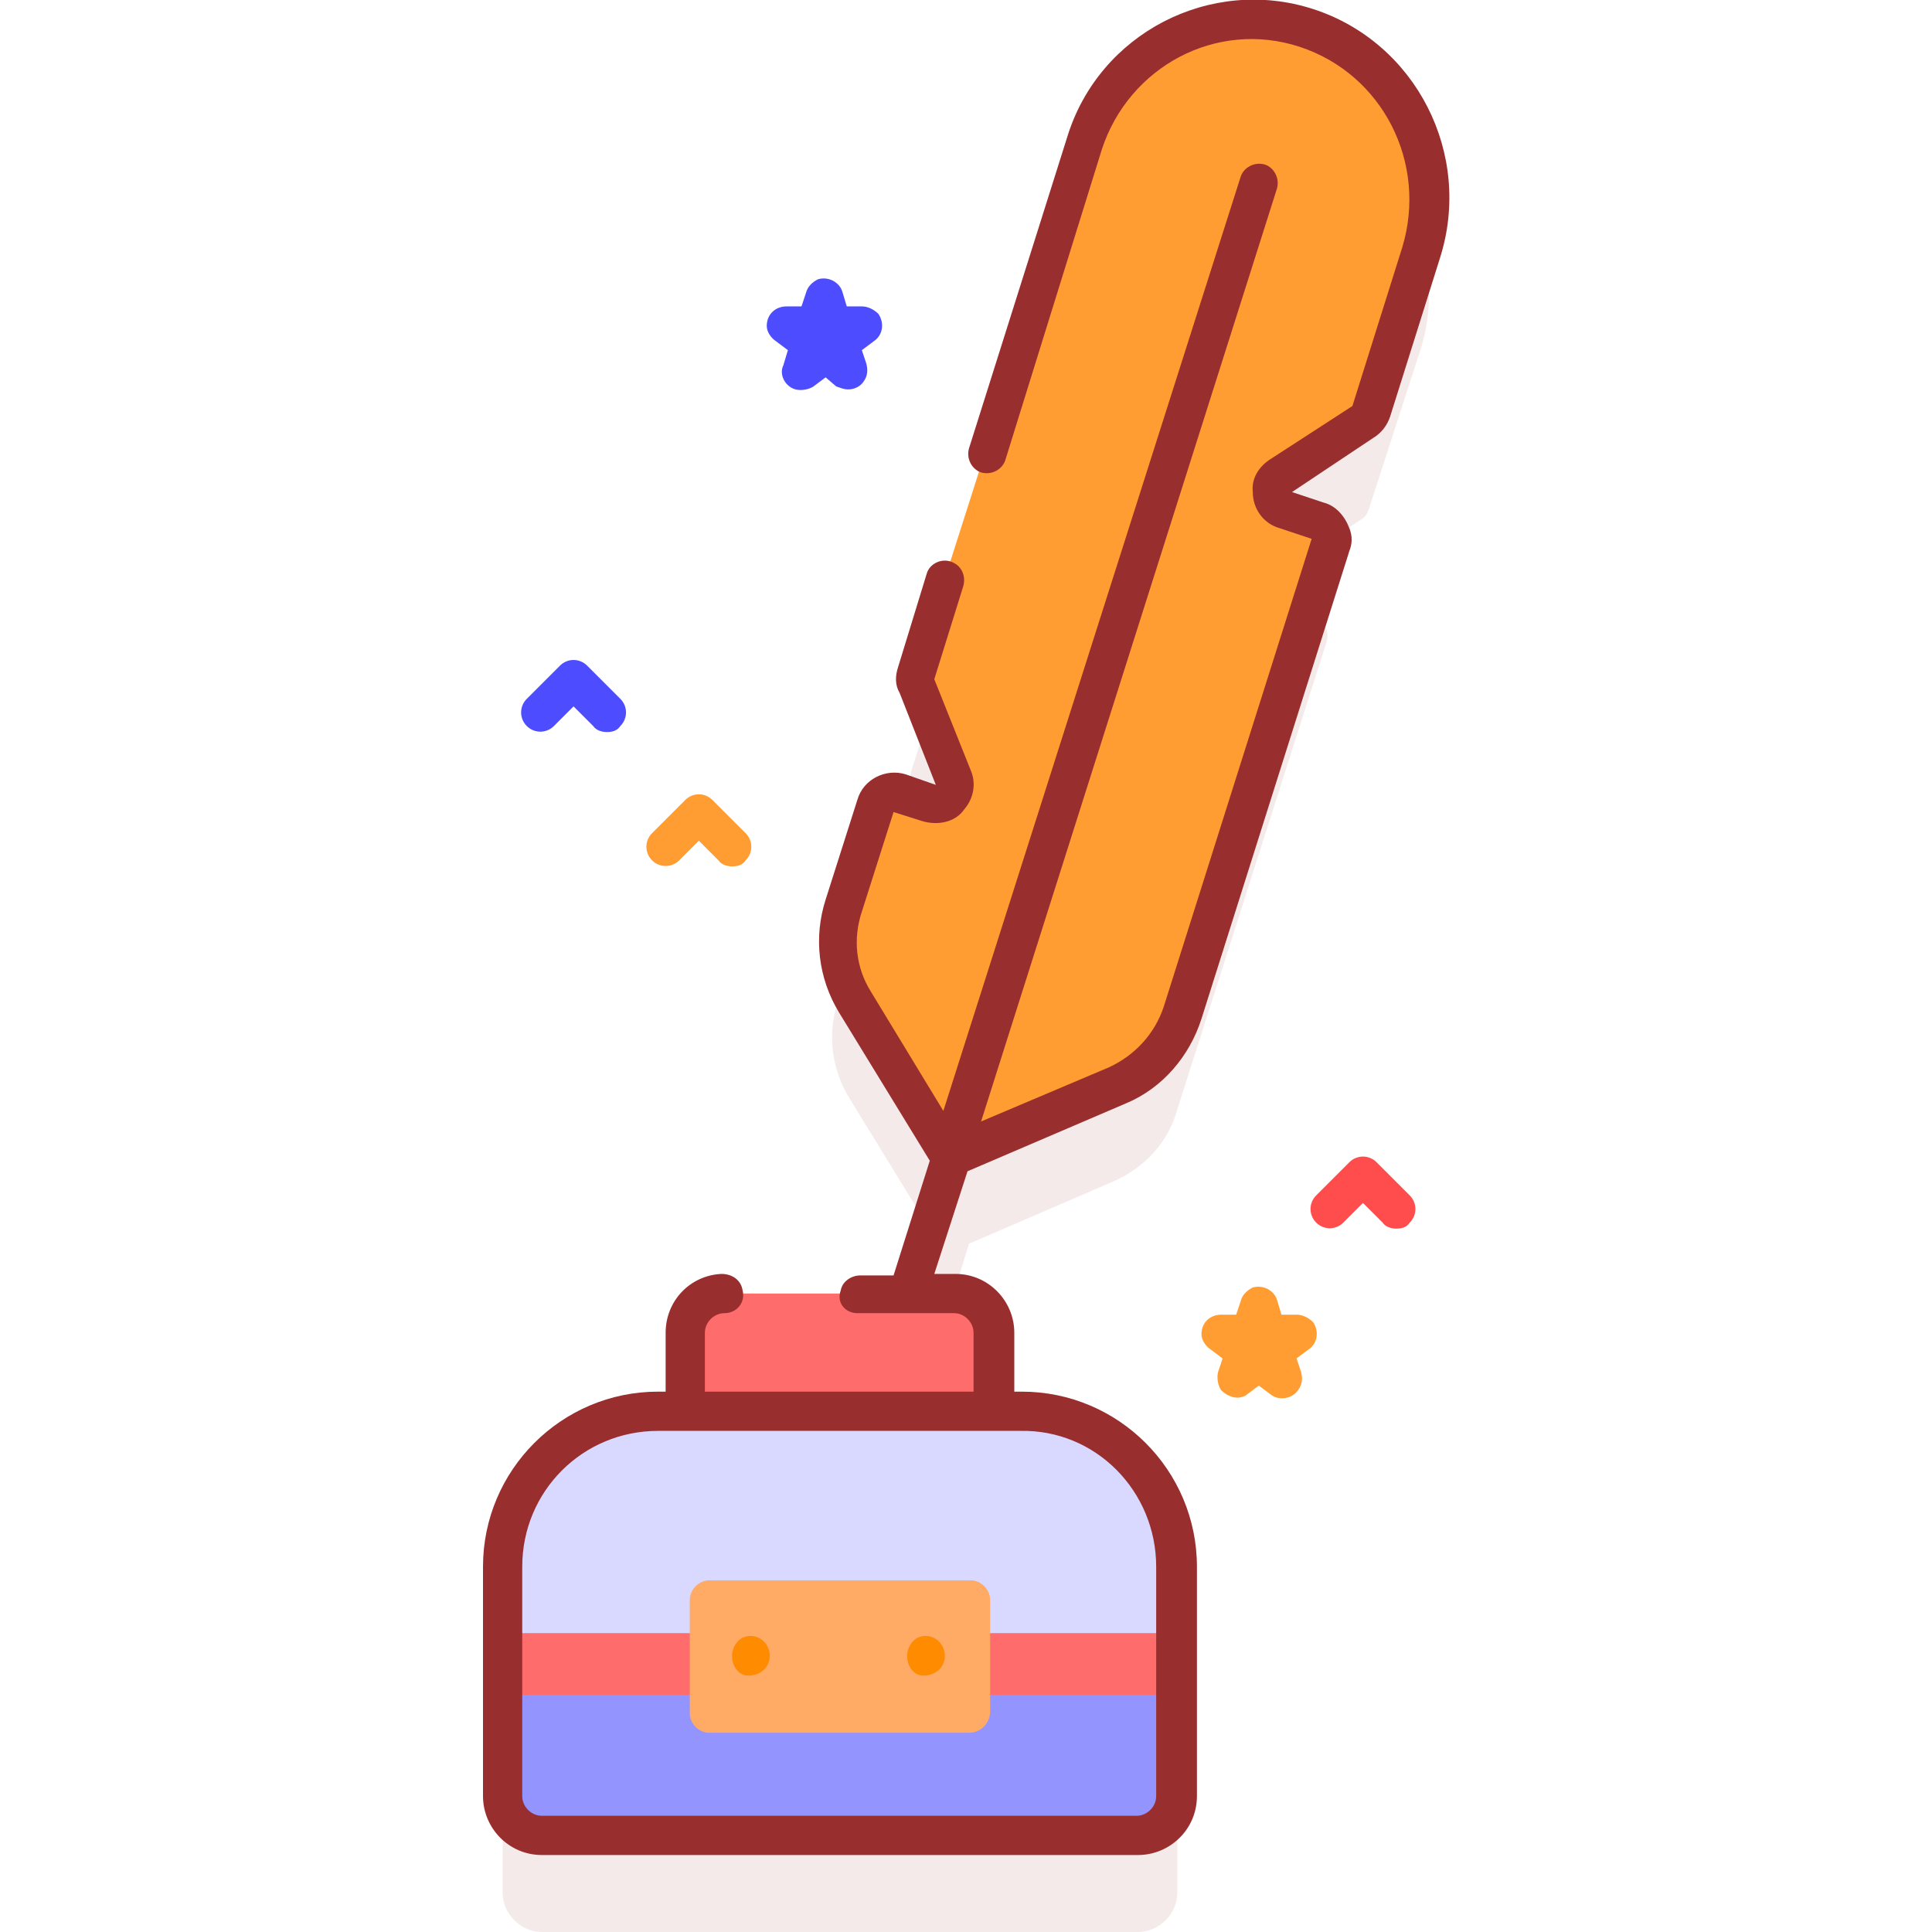<?xml version="1.0" encoding="utf-8"?>
<!-- Generator: Adobe Illustrator 23.0.1, SVG Export Plug-In . SVG Version: 6.00 Build 0)  -->
<svg version="1.1" id="Camada_1" xmlns="http://www.w3.org/2000/svg" xmlns:xlink="http://www.w3.org/1999/xlink" x="0px" y="0px"
	 viewBox="0 0 128 128" style="enable-background:new 0 0 128 128;" xml:space="preserve">
<style type="text/css">
	.st0{opacity:0.1;fill:#992E2E;enable-background:new    ;}
	.st1{fill:#FF9D33;}
	.st2{fill:#FFC599;}
	.st3{fill:#FFF3EE;}
	.st4{fill:#FFAB66;}
	.st5{fill:#FF4D4D;}
	.st6{fill:#FF2C2C;}
	.st7{fill:#FF8B00;}
	.st8{fill:#992E2E;}
	.st9{fill:#FF6C6C;}
	.st10{fill:#6C6CFF;}
	.st11{fill:#4D4DFF;}
	.st12{fill:#FF7EB8;}
	.st13{fill:#FF5BA8;}
	.st14{fill:#02FFB3;}
	.st15{fill:#FFFFFF;}
	.st16{fill:#9FB0FE;}
	.st17{fill:#6583FE;}
	.st18{fill:#01ECA5;}
	.st19{fill:#2C27FF;}
	.st20{fill:#EBEBFF;}
	.st21{fill:#FFB3B3;}
	.st22{fill:#B3B3FF;}
	.st23{fill:#FF7300;}
	.st24{fill:#9494FF;}
	.st25{fill:#D9D9FF;}
	.st26{fill:#AFABC6;}
	.st27{fill:#8E8CA8;}
	.st28{fill:#F5F4F9;}
	.st29{fill:#FFBE92;}
	.st30{fill:#DDD9E4;}
	.st31{fill:#C182F9;}
	.st32{fill:#CECAE0;}
	.st33{fill:#FFA052;}
	.st34{fill:#FDD250;}
	.st35{fill:#FFE783;}
	.st36{fill:#FF8736;}
</style>
<g>
	<path class="st0" d="M86.5,8.3c-6.2-2-12.9,1.4-14.9,7.7L60.4,51c-0.1,0.3-0.1,0.6,0,0.9l2.4,6.1c0.4,1-0.6,2-1.6,1.7L59.2,59
		c-0.7-0.2-1.4,0.2-1.6,0.8l-2.1,6.6c-0.7,2.1-0.4,4.5,0.8,6.4l5.4,8.8l-3.3,10.5H48c-1.4,0-2.6,1.2-2.6,2.6v5.2h-1.8
		c-5.7,0-10.3,4.6-10.3,10.3v15.2c0,1.4,1.2,2.6,2.6,2.6h39.5c1.4,0,2.6-1.2,2.6-2.6v-15.2c0-5.7-4.6-10.3-10.3-10.3h-2.1v-5.2
		c0-1.4-1.2-2.6-2.6-2.6h-1.8l3-9.7l9.5-4.1c2.1-0.9,3.7-2.6,4.3-4.8l9.9-31c0.2-0.7-0.2-1.4-0.8-1.6L85,40.3
		c-1-0.3-1.2-1.7-0.3-2.3l5.5-3.6c0.3-0.2,0.4-0.4,0.5-0.7l3.4-10.5C96.1,17,92.7,10.3,86.5,8.3L86.5,8.3z"/>
	<path class="st1" d="M90.4,27.9l-5.6,3.6c-0.9,0.6-0.7,2,0.3,2.3l2.1,0.7c0.7,0.2,1.1,0.9,0.8,1.6l-9.9,31.1
		c-0.7,2.1-2.3,3.9-4.3,4.8l-11.1,4.7l-6.3-10.3c-1.2-1.9-1.5-4.3-0.8-6.4l2.1-6.6c0.2-0.7,0.9-1.1,1.6-0.8l2.1,0.7
		c1,0.3,2-0.7,1.6-1.7l-2.4-6.1c-0.1-0.3-0.1-0.6,0-0.9L71.8,9.5c2-6.2,8.7-9.7,14.9-7.7c6.2,2,9.7,8.7,7.7,14.9L91,27.2
		C90.9,27.5,90.7,27.7,90.4,27.9L90.4,27.9z"/>
	<path class="st9" d="M65.5,97.1H45.4v-8.8c0-1.4,1.2-2.6,2.6-2.6h15c1.4,0,2.6,1.2,2.6,2.6V97.1z"/>
	<path class="st25" d="M75.3,121.6H35.9c-1.4,0-2.6-1.2-2.6-2.6v-15.2c0-5.7,4.6-10.3,10.3-10.3h24c5.7,0,10.3,4.6,10.3,10.3V119
		C77.9,120.4,76.7,121.6,75.3,121.6z"/>
	<path class="st9" d="M33.3,108.1V119c0,1.4,1.2,2.6,2.6,2.6h39.5c1.4,0,2.6-1.2,2.6-2.6v-10.8H33.3z"/>
	<path class="st24" d="M33.3,112.3v6.7c0,1.4,1.2,2.6,2.6,2.6h39.5c1.4,0,2.6-1.2,2.6-2.6v-6.7H33.3z"/>
	<path class="st8" d="M87,0.6c-6.8-2.2-14.2,1.6-16.3,8.5l-6.5,20.6c-0.2,0.7,0.2,1.4,0.8,1.6c0.7,0.2,1.4-0.2,1.6-0.8L73,9.9
		c1.8-5.5,7.6-8.6,13.1-6.8c5.5,1.8,8.5,7.7,6.8,13.3l-3.3,10.5l-5.4,3.5c-0.8,0.5-1.3,1.3-1.2,2.2c0,1.1,0.7,2.1,1.8,2.4l2.1,0.7
		l-9.8,31c-0.6,1.8-1.9,3.2-3.6,4L65,74.3l19.6-61.8c0.2-0.7-0.2-1.4-0.8-1.6c-0.7-0.2-1.4,0.2-1.6,0.8L62.5,73.6l-4.8-7.9
		c-1-1.6-1.2-3.5-0.6-5.3l2.1-6.6l1.9,0.6c1,0.3,2.2,0.1,2.8-0.8c0.6-0.7,0.8-1.7,0.4-2.6L61.9,45l1.9-6.1c0.2-0.6,0-1.3-0.6-1.6
		c-0.7-0.4-1.6,0-1.8,0.7l-1.9,6.2c-0.2,0.6-0.2,1.2,0.1,1.7L62,52l-2-0.7c-1.3-0.4-2.8,0.3-3.2,1.7l-2.1,6.6
		c-0.8,2.5-0.5,5.2,0.9,7.5l6,9.8l-2.4,7.6h-2.2c-0.6,0-1.2,0.4-1.3,1C55.4,86.3,56,87,56.8,87h6.4c0.7,0,1.3,0.6,1.3,1.3v3.9H46.7
		l0-3.9c0-0.7,0.6-1.3,1.3-1.3c0.8,0,1.4-0.7,1.2-1.5c-0.1-0.7-0.7-1.1-1.4-1.1c-2.1,0.1-3.7,1.8-3.7,3.9v3.9h-0.5
		c-6.4,0-11.6,5.2-11.6,11.6V119c0,2.1,1.7,3.9,3.9,3.9h39.5c2.1,0,3.9-1.7,3.9-3.9v-15.2c0-6.4-5.2-11.6-11.6-11.6h-0.5v-3.9
		c0-2.1-1.7-3.9-3.9-3.9h-1.4l2.2-6.8l10.5-4.5c2.4-1,4.2-3.1,5-5.6l9.8-31c0.2-0.5,0.2-1,0-1.5c-0.3-0.8-0.9-1.5-1.7-1.7l-2.1-0.7
		L91,29c0.5-0.3,0.9-0.8,1.1-1.4l3.3-10.5C97.6,10.2,93.8,2.8,87,0.6L87,0.6z M76.6,103.8V119c0,0.7-0.6,1.3-1.3,1.3H35.9
		c-0.7,0-1.3-0.6-1.3-1.3v-15.2c0-5,4-9,9-9h24C72.6,94.7,76.6,98.8,76.6,103.8z"/>
	<path class="st11" d="M56.2,25.8c-0.3,0-0.5-0.1-0.8-0.2L54.7,25l-0.8,0.6c-0.3,0.2-0.8,0.3-1.2,0.2c-0.7-0.2-1.1-1-0.8-1.6l0.3-1
		l-0.8-0.6c-0.3-0.2-0.6-0.6-0.6-1c0-0.8,0.6-1.3,1.3-1.3h1l0.3-0.9c0.1-0.4,0.4-0.7,0.8-0.9c0.7-0.2,1.4,0.2,1.6,0.8l0.3,1l1,0
		c0.4,0,0.8,0.2,1.1,0.5c0.4,0.6,0.3,1.4-0.3,1.8l-0.8,0.6l0.3,0.9c0.1,0.4,0.1,0.8-0.2,1.2C57,25.6,56.6,25.8,56.2,25.8L56.2,25.8z
		"/>
	<path class="st1" d="M82,92.6c-0.4,0-0.8-0.2-1.1-0.5c-0.2-0.3-0.3-0.8-0.2-1.2l0.3-0.9l-0.8-0.6c-0.3-0.2-0.6-0.6-0.6-1
		c0-0.8,0.6-1.3,1.3-1.3h1l0.3-0.9c0.1-0.4,0.4-0.7,0.8-0.9c0.7-0.2,1.4,0.2,1.6,0.8l0.3,1l1,0c0.4,0,0.8,0.2,1.1,0.5
		c0.4,0.6,0.3,1.4-0.3,1.8l-0.8,0.6l0.3,0.9c0.1,0.4,0.1,0.8-0.2,1.2c-0.4,0.6-1.3,0.7-1.8,0.3l-0.8-0.6l-0.8,0.6
		C82.5,92.5,82.2,92.6,82,92.6L82,92.6z"/>
	<path class="st1" d="M48.5,57.4c-0.3,0-0.7-0.1-0.9-0.4l-1.3-1.3l-1.3,1.3c-0.5,0.5-1.3,0.5-1.8,0c-0.5-0.5-0.5-1.3,0-1.8l2.2-2.2
		c0.5-0.5,1.3-0.5,1.8,0l2.2,2.2c0.5,0.5,0.5,1.3,0,1.8C49.2,57.3,48.9,57.4,48.5,57.4z"/>
	<path class="st5" d="M92.5,81.4c-0.3,0-0.7-0.1-0.9-0.4l-1.3-1.3l-1.3,1.3c-0.5,0.5-1.3,0.5-1.8,0c-0.5-0.5-0.5-1.3,0-1.8l2.2-2.2
		c0.5-0.5,1.3-0.5,1.8,0l2.2,2.2c0.5,0.5,0.5,1.3,0,1.8C93.2,81.3,92.9,81.4,92.5,81.4z"/>
	<path class="st11" d="M40.2,48.5c-0.3,0-0.7-0.1-0.9-0.4l-1.3-1.3l-1.3,1.3c-0.5,0.5-1.3,0.5-1.8,0c-0.5-0.5-0.5-1.3,0-1.8l2.2-2.2
		c0.5-0.5,1.3-0.5,1.8,0l2.2,2.2c0.5,0.5,0.5,1.3,0,1.8C40.9,48.4,40.6,48.5,40.2,48.5z"/>
	<path class="st4" d="M64.2,114.8H47c-0.7,0-1.3-0.6-1.3-1.3v-7.5c0-0.7,0.6-1.3,1.3-1.3h17.3c0.7,0,1.3,0.6,1.3,1.3v7.5
		C65.5,114.3,64.9,114.8,64.2,114.8z"/>
	<path class="st7" d="M48.5,109.7L48.5,109.7c0-0.5,0.3-1,0.7-1.2c0.9-0.4,1.8,0.3,1.8,1.2v0c0,0.8-0.7,1.4-1.6,1.3
		C48.9,110.9,48.5,110.4,48.5,109.7z"/>
	<path class="st7" d="M60.1,109.7L60.1,109.7c0-0.5,0.3-1,0.7-1.2c0.9-0.4,1.8,0.3,1.8,1.2v0c0,0.8-0.7,1.4-1.6,1.3
		C60.5,110.9,60.1,110.4,60.1,109.7z"/>
</g>
</svg>
